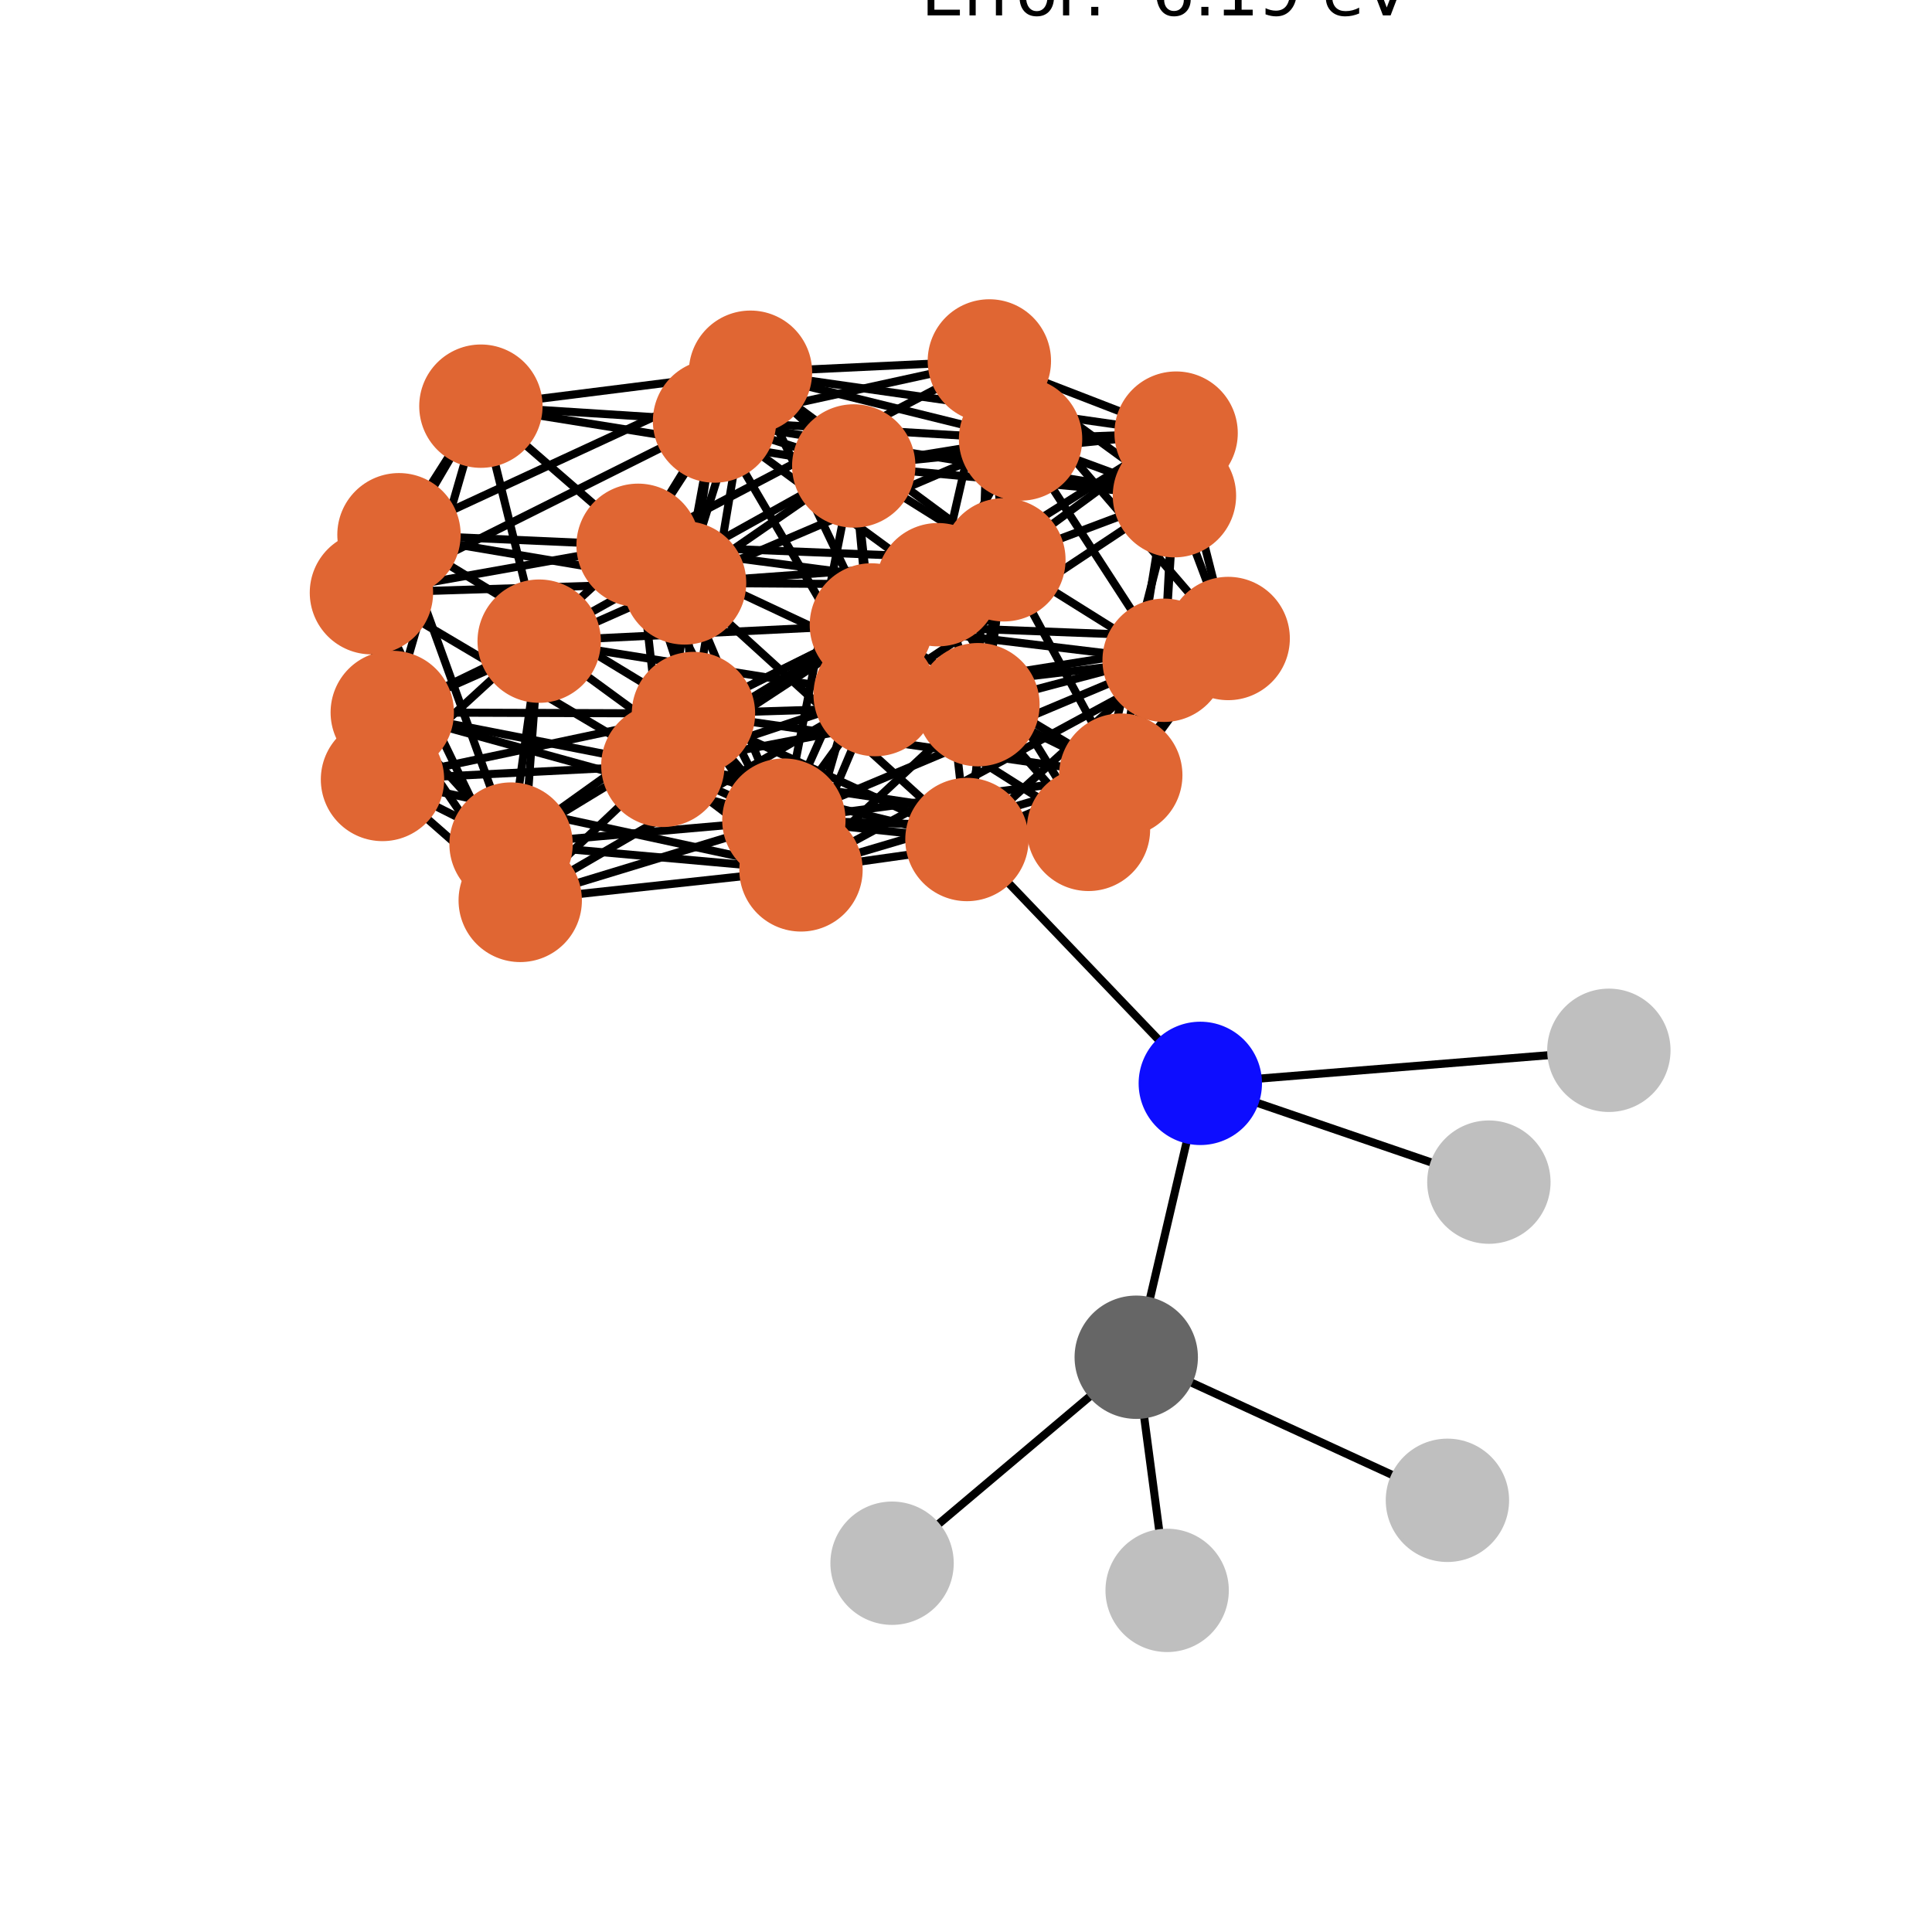 <?xml version="1.0" encoding="utf-8" standalone="no"?>
<!DOCTYPE svg PUBLIC "-//W3C//DTD SVG 1.1//EN"
  "http://www.w3.org/Graphics/SVG/1.1/DTD/svg11.dtd">
<svg xmlns:xlink="http://www.w3.org/1999/xlink" width="288pt" height="288pt" viewBox="0 0 288 288" xmlns="http://www.w3.org/2000/svg" version="1.1">
 <defs>
  <style type="text/css">*{stroke-linejoin: round; stroke-linecap: butt}</style>
 </defs>
 <g id="figure_1">
  <g id="patch_1">
   <path d="M 0 288 
L 288 288 
L 288 0 
L 0 0 
z
" style="fill: #ffffff"/>
  </g>
  <g id="axes_1">
   <g id="LineCollection_1">
    <path d="M 175.32 64.564 
L 147.482 53.804 
" clip-path="url(#p4fb8618b1a)" style="fill: none; stroke: #000000; stroke-width: 1.2"/>
    <path d="M 175.32 64.564 
L 111.872 55.488 
" clip-path="url(#p4fb8618b1a)" style="fill: none; stroke: #000000; stroke-width: 1.2"/>
    <path d="M 175.32 64.564 
L 127.267 69.459 
" clip-path="url(#p4fb8618b1a)" style="fill: none; stroke: #000000; stroke-width: 1.2"/>
    <path d="M 175.32 64.564 
L 152.134 65.44 
" clip-path="url(#p4fb8618b1a)" style="fill: none; stroke: #000000; stroke-width: 1.2"/>
    <path d="M 175.32 64.564 
L 149.648 83.448 
" clip-path="url(#p4fb8618b1a)" style="fill: none; stroke: #000000; stroke-width: 1.2"/>
    <path d="M 175.32 64.564 
L 167.07 115.55 
" clip-path="url(#p4fb8618b1a)" style="fill: none; stroke: #000000; stroke-width: 1.2"/>
    <path d="M 175.32 64.564 
L 183.082 95.18 
" clip-path="url(#p4fb8618b1a)" style="fill: none; stroke: #000000; stroke-width: 1.2"/>
    <path d="M 175.32 64.564 
L 129.895 93.159 
" clip-path="url(#p4fb8618b1a)" style="fill: none; stroke: #000000; stroke-width: 1.2"/>
    <path d="M 175.32 64.564 
L 173.535 98.425 
" clip-path="url(#p4fb8618b1a)" style="fill: none; stroke: #000000; stroke-width: 1.2"/>
    <path d="M 147.482 53.804 
L 111.872 55.488 
" clip-path="url(#p4fb8618b1a)" style="fill: none; stroke: #000000; stroke-width: 1.2"/>
    <path d="M 147.482 53.804 
L 175.072 73.894 
" clip-path="url(#p4fb8618b1a)" style="fill: none; stroke: #000000; stroke-width: 1.2"/>
    <path d="M 147.482 53.804 
L 106.516 62.763 
" clip-path="url(#p4fb8618b1a)" style="fill: none; stroke: #000000; stroke-width: 1.2"/>
    <path d="M 147.482 53.804 
L 149.648 83.448 
" clip-path="url(#p4fb8618b1a)" style="fill: none; stroke: #000000; stroke-width: 1.2"/>
    <path d="M 147.482 53.804 
L 95.118 81.288 
" clip-path="url(#p4fb8618b1a)" style="fill: none; stroke: #000000; stroke-width: 1.2"/>
    <path d="M 147.482 53.804 
L 145.779 105.046 
" clip-path="url(#p4fb8618b1a)" style="fill: none; stroke: #000000; stroke-width: 1.2"/>
    <path d="M 147.482 53.804 
L 139.816 87.158 
" clip-path="url(#p4fb8618b1a)" style="fill: none; stroke: #000000; stroke-width: 1.2"/>
    <path d="M 147.482 53.804 
L 183.082 95.18 
" clip-path="url(#p4fb8618b1a)" style="fill: none; stroke: #000000; stroke-width: 1.2"/>
    <path d="M 111.872 55.488 
L 71.687 60.547 
" clip-path="url(#p4fb8618b1a)" style="fill: none; stroke: #000000; stroke-width: 1.2"/>
    <path d="M 111.872 55.488 
L 127.267 69.459 
" clip-path="url(#p4fb8618b1a)" style="fill: none; stroke: #000000; stroke-width: 1.2"/>
    <path d="M 111.872 55.488 
L 152.134 65.44 
" clip-path="url(#p4fb8618b1a)" style="fill: none; stroke: #000000; stroke-width: 1.2"/>
    <path d="M 111.872 55.488 
L 59.476 79.712 
" clip-path="url(#p4fb8618b1a)" style="fill: none; stroke: #000000; stroke-width: 1.2"/>
    <path d="M 111.872 55.488 
L 149.648 83.448 
" clip-path="url(#p4fb8618b1a)" style="fill: none; stroke: #000000; stroke-width: 1.2"/>
    <path d="M 111.872 55.488 
L 95.118 81.288 
" clip-path="url(#p4fb8618b1a)" style="fill: none; stroke: #000000; stroke-width: 1.2"/>
    <path d="M 111.872 55.488 
L 103.373 106.364 
" clip-path="url(#p4fb8618b1a)" style="fill: none; stroke: #000000; stroke-width: 1.2"/>
    <path d="M 111.872 55.488 
L 102.05 86.896 
" clip-path="url(#p4fb8618b1a)" style="fill: none; stroke: #000000; stroke-width: 1.2"/>
    <path d="M 111.872 55.488 
L 129.895 93.159 
" clip-path="url(#p4fb8618b1a)" style="fill: none; stroke: #000000; stroke-width: 1.2"/>
    <path d="M 71.687 60.547 
L 127.267 69.459 
" clip-path="url(#p4fb8618b1a)" style="fill: none; stroke: #000000; stroke-width: 1.2"/>
    <path d="M 71.687 60.547 
L 106.516 62.763 
" clip-path="url(#p4fb8618b1a)" style="fill: none; stroke: #000000; stroke-width: 1.2"/>
    <path d="M 71.687 60.547 
L 59.476 79.712 
" clip-path="url(#p4fb8618b1a)" style="fill: none; stroke: #000000; stroke-width: 1.2"/>
    <path d="M 71.687 60.547 
L 55.369 88.353 
" clip-path="url(#p4fb8618b1a)" style="fill: none; stroke: #000000; stroke-width: 1.2"/>
    <path d="M 71.687 60.547 
L 58.474 106.202 
" clip-path="url(#p4fb8618b1a)" style="fill: none; stroke: #000000; stroke-width: 1.2"/>
    <path d="M 71.687 60.547 
L 102.05 86.896 
" clip-path="url(#p4fb8618b1a)" style="fill: none; stroke: #000000; stroke-width: 1.2"/>
    <path d="M 71.687 60.547 
L 80.375 95.576 
" clip-path="url(#p4fb8618b1a)" style="fill: none; stroke: #000000; stroke-width: 1.2"/>
    <path d="M 175.072 73.894 
L 127.267 69.459 
" clip-path="url(#p4fb8618b1a)" style="fill: none; stroke: #000000; stroke-width: 1.2"/>
    <path d="M 175.072 73.894 
L 152.134 65.44 
" clip-path="url(#p4fb8618b1a)" style="fill: none; stroke: #000000; stroke-width: 1.2"/>
    <path d="M 175.072 73.894 
L 106.516 62.763 
" clip-path="url(#p4fb8618b1a)" style="fill: none; stroke: #000000; stroke-width: 1.2"/>
    <path d="M 175.072 73.894 
L 139.816 87.158 
" clip-path="url(#p4fb8618b1a)" style="fill: none; stroke: #000000; stroke-width: 1.2"/>
    <path d="M 175.072 73.894 
L 183.082 95.18 
" clip-path="url(#p4fb8618b1a)" style="fill: none; stroke: #000000; stroke-width: 1.2"/>
    <path d="M 175.072 73.894 
L 162.258 123.633 
" clip-path="url(#p4fb8618b1a)" style="fill: none; stroke: #000000; stroke-width: 1.2"/>
    <path d="M 175.072 73.894 
L 173.535 98.425 
" clip-path="url(#p4fb8618b1a)" style="fill: none; stroke: #000000; stroke-width: 1.2"/>
    <path d="M 175.072 73.894 
L 130.459 103.542 
" clip-path="url(#p4fb8618b1a)" style="fill: none; stroke: #000000; stroke-width: 1.2"/>
    <path d="M 127.267 69.459 
L 152.134 65.44 
" clip-path="url(#p4fb8618b1a)" style="fill: none; stroke: #000000; stroke-width: 1.2"/>
    <path d="M 127.267 69.459 
L 106.516 62.763 
" clip-path="url(#p4fb8618b1a)" style="fill: none; stroke: #000000; stroke-width: 1.2"/>
    <path d="M 127.267 69.459 
L 102.05 86.896 
" clip-path="url(#p4fb8618b1a)" style="fill: none; stroke: #000000; stroke-width: 1.2"/>
    <path d="M 127.267 69.459 
L 129.895 93.159 
" clip-path="url(#p4fb8618b1a)" style="fill: none; stroke: #000000; stroke-width: 1.2"/>
    <path d="M 127.267 69.459 
L 80.375 95.576 
" clip-path="url(#p4fb8618b1a)" style="fill: none; stroke: #000000; stroke-width: 1.2"/>
    <path d="M 127.267 69.459 
L 116.852 122.255 
" clip-path="url(#p4fb8618b1a)" style="fill: none; stroke: #000000; stroke-width: 1.2"/>
    <path d="M 127.267 69.459 
L 173.535 98.425 
" clip-path="url(#p4fb8618b1a)" style="fill: none; stroke: #000000; stroke-width: 1.2"/>
    <path d="M 127.267 69.459 
L 130.459 103.542 
" clip-path="url(#p4fb8618b1a)" style="fill: none; stroke: #000000; stroke-width: 1.2"/>
    <path d="M 152.134 65.44 
L 106.516 62.763 
" clip-path="url(#p4fb8618b1a)" style="fill: none; stroke: #000000; stroke-width: 1.2"/>
    <path d="M 152.134 65.44 
L 149.648 83.448 
" clip-path="url(#p4fb8618b1a)" style="fill: none; stroke: #000000; stroke-width: 1.2"/>
    <path d="M 152.134 65.44 
L 139.816 87.158 
" clip-path="url(#p4fb8618b1a)" style="fill: none; stroke: #000000; stroke-width: 1.2"/>
    <path d="M 152.134 65.44 
L 102.05 86.896 
" clip-path="url(#p4fb8618b1a)" style="fill: none; stroke: #000000; stroke-width: 1.2"/>
    <path d="M 152.134 65.44 
L 144.141 125.145 
" clip-path="url(#p4fb8618b1a)" style="fill: none; stroke: #000000; stroke-width: 1.2"/>
    <path d="M 152.134 65.44 
L 173.535 98.425 
" clip-path="url(#p4fb8618b1a)" style="fill: none; stroke: #000000; stroke-width: 1.2"/>
    <path d="M 106.516 62.763 
L 95.118 81.288 
" clip-path="url(#p4fb8618b1a)" style="fill: none; stroke: #000000; stroke-width: 1.2"/>
    <path d="M 106.516 62.763 
L 55.369 88.353 
" clip-path="url(#p4fb8618b1a)" style="fill: none; stroke: #000000; stroke-width: 1.2"/>
    <path d="M 106.516 62.763 
L 139.816 87.158 
" clip-path="url(#p4fb8618b1a)" style="fill: none; stroke: #000000; stroke-width: 1.2"/>
    <path d="M 106.516 62.763 
L 102.05 86.896 
" clip-path="url(#p4fb8618b1a)" style="fill: none; stroke: #000000; stroke-width: 1.2"/>
    <path d="M 106.516 62.763 
L 98.812 114.09 
" clip-path="url(#p4fb8618b1a)" style="fill: none; stroke: #000000; stroke-width: 1.2"/>
    <path d="M 106.516 62.763 
L 130.459 103.542 
" clip-path="url(#p4fb8618b1a)" style="fill: none; stroke: #000000; stroke-width: 1.2"/>
    <path d="M 59.476 79.712 
L 57.018 116.194 
" clip-path="url(#p4fb8618b1a)" style="fill: none; stroke: #000000; stroke-width: 1.2"/>
    <path d="M 59.476 79.712 
L 95.118 81.288 
" clip-path="url(#p4fb8618b1a)" style="fill: none; stroke: #000000; stroke-width: 1.2"/>
    <path d="M 59.476 79.712 
L 103.373 106.364 
" clip-path="url(#p4fb8618b1a)" style="fill: none; stroke: #000000; stroke-width: 1.2"/>
    <path d="M 59.476 79.712 
L 58.474 106.202 
" clip-path="url(#p4fb8618b1a)" style="fill: none; stroke: #000000; stroke-width: 1.2"/>
    <path d="M 59.476 79.712 
L 102.05 86.896 
" clip-path="url(#p4fb8618b1a)" style="fill: none; stroke: #000000; stroke-width: 1.2"/>
    <path d="M 59.476 79.712 
L 76.183 125.826 
" clip-path="url(#p4fb8618b1a)" style="fill: none; stroke: #000000; stroke-width: 1.2"/>
    <path d="M 57.018 116.194 
L 95.118 81.288 
" clip-path="url(#p4fb8618b1a)" style="fill: none; stroke: #000000; stroke-width: 1.2"/>
    <path d="M 57.018 116.194 
L 103.373 106.364 
" clip-path="url(#p4fb8618b1a)" style="fill: none; stroke: #000000; stroke-width: 1.2"/>
    <path d="M 57.018 116.194 
L 55.369 88.353 
" clip-path="url(#p4fb8618b1a)" style="fill: none; stroke: #000000; stroke-width: 1.2"/>
    <path d="M 57.018 116.194 
L 98.812 114.09 
" clip-path="url(#p4fb8618b1a)" style="fill: none; stroke: #000000; stroke-width: 1.2"/>
    <path d="M 57.018 116.194 
L 76.183 125.826 
" clip-path="url(#p4fb8618b1a)" style="fill: none; stroke: #000000; stroke-width: 1.2"/>
    <path d="M 57.018 116.194 
L 119.402 129.672 
" clip-path="url(#p4fb8618b1a)" style="fill: none; stroke: #000000; stroke-width: 1.2"/>
    <path d="M 57.018 116.194 
L 77.55 134.222 
" clip-path="url(#p4fb8618b1a)" style="fill: none; stroke: #000000; stroke-width: 1.2"/>
    <path d="M 149.648 83.448 
L 95.118 81.288 
" clip-path="url(#p4fb8618b1a)" style="fill: none; stroke: #000000; stroke-width: 1.2"/>
    <path d="M 149.648 83.448 
L 145.779 105.046 
" clip-path="url(#p4fb8618b1a)" style="fill: none; stroke: #000000; stroke-width: 1.2"/>
    <path d="M 149.648 83.448 
L 103.373 106.364 
" clip-path="url(#p4fb8618b1a)" style="fill: none; stroke: #000000; stroke-width: 1.2"/>
    <path d="M 149.648 83.448 
L 102.05 86.896 
" clip-path="url(#p4fb8618b1a)" style="fill: none; stroke: #000000; stroke-width: 1.2"/>
    <path d="M 149.648 83.448 
L 144.141 125.145 
" clip-path="url(#p4fb8618b1a)" style="fill: none; stroke: #000000; stroke-width: 1.2"/>
    <path d="M 149.648 83.448 
L 167.07 115.55 
" clip-path="url(#p4fb8618b1a)" style="fill: none; stroke: #000000; stroke-width: 1.2"/>
    <path d="M 95.118 81.288 
L 145.779 105.046 
" clip-path="url(#p4fb8618b1a)" style="fill: none; stroke: #000000; stroke-width: 1.2"/>
    <path d="M 95.118 81.288 
L 103.373 106.364 
" clip-path="url(#p4fb8618b1a)" style="fill: none; stroke: #000000; stroke-width: 1.2"/>
    <path d="M 95.118 81.288 
L 55.369 88.353 
" clip-path="url(#p4fb8618b1a)" style="fill: none; stroke: #000000; stroke-width: 1.2"/>
    <path d="M 95.118 81.288 
L 139.816 87.158 
" clip-path="url(#p4fb8618b1a)" style="fill: none; stroke: #000000; stroke-width: 1.2"/>
    <path d="M 95.118 81.288 
L 98.812 114.09 
" clip-path="url(#p4fb8618b1a)" style="fill: none; stroke: #000000; stroke-width: 1.2"/>
    <path d="M 95.118 81.288 
L 119.402 129.672 
" clip-path="url(#p4fb8618b1a)" style="fill: none; stroke: #000000; stroke-width: 1.2"/>
    <path d="M 145.779 105.046 
L 103.373 106.364 
" clip-path="url(#p4fb8618b1a)" style="fill: none; stroke: #000000; stroke-width: 1.2"/>
    <path d="M 145.779 105.046 
L 139.816 87.158 
" clip-path="url(#p4fb8618b1a)" style="fill: none; stroke: #000000; stroke-width: 1.2"/>
    <path d="M 145.779 105.046 
L 98.812 114.09 
" clip-path="url(#p4fb8618b1a)" style="fill: none; stroke: #000000; stroke-width: 1.2"/>
    <path d="M 145.779 105.046 
L 167.07 115.55 
" clip-path="url(#p4fb8618b1a)" style="fill: none; stroke: #000000; stroke-width: 1.2"/>
    <path d="M 145.779 105.046 
L 119.402 129.672 
" clip-path="url(#p4fb8618b1a)" style="fill: none; stroke: #000000; stroke-width: 1.2"/>
    <path d="M 145.779 105.046 
L 183.082 95.18 
" clip-path="url(#p4fb8618b1a)" style="fill: none; stroke: #000000; stroke-width: 1.2"/>
    <path d="M 145.779 105.046 
L 162.258 123.633 
" clip-path="url(#p4fb8618b1a)" style="fill: none; stroke: #000000; stroke-width: 1.2"/>
    <path d="M 103.373 106.364 
L 58.474 106.202 
" clip-path="url(#p4fb8618b1a)" style="fill: none; stroke: #000000; stroke-width: 1.2"/>
    <path d="M 103.373 106.364 
L 102.05 86.896 
" clip-path="url(#p4fb8618b1a)" style="fill: none; stroke: #000000; stroke-width: 1.2"/>
    <path d="M 103.373 106.364 
L 144.141 125.145 
" clip-path="url(#p4fb8618b1a)" style="fill: none; stroke: #000000; stroke-width: 1.2"/>
    <path d="M 103.373 106.364 
L 76.183 125.826 
" clip-path="url(#p4fb8618b1a)" style="fill: none; stroke: #000000; stroke-width: 1.2"/>
    <path d="M 103.373 106.364 
L 167.07 115.55 
" clip-path="url(#p4fb8618b1a)" style="fill: none; stroke: #000000; stroke-width: 1.2"/>
    <path d="M 103.373 106.364 
L 119.402 129.672 
" clip-path="url(#p4fb8618b1a)" style="fill: none; stroke: #000000; stroke-width: 1.2"/>
    <path d="M 103.373 106.364 
L 129.895 93.159 
" clip-path="url(#p4fb8618b1a)" style="fill: none; stroke: #000000; stroke-width: 1.2"/>
    <path d="M 103.373 106.364 
L 116.852 122.255 
" clip-path="url(#p4fb8618b1a)" style="fill: none; stroke: #000000; stroke-width: 1.2"/>
    <path d="M 55.369 88.353 
L 58.474 106.202 
" clip-path="url(#p4fb8618b1a)" style="fill: none; stroke: #000000; stroke-width: 1.2"/>
    <path d="M 55.369 88.353 
L 102.05 86.896 
" clip-path="url(#p4fb8618b1a)" style="fill: none; stroke: #000000; stroke-width: 1.2"/>
    <path d="M 55.369 88.353 
L 98.812 114.09 
" clip-path="url(#p4fb8618b1a)" style="fill: none; stroke: #000000; stroke-width: 1.2"/>
    <path d="M 55.369 88.353 
L 77.55 134.222 
" clip-path="url(#p4fb8618b1a)" style="fill: none; stroke: #000000; stroke-width: 1.2"/>
    <path d="M 58.474 106.202 
L 102.05 86.896 
" clip-path="url(#p4fb8618b1a)" style="fill: none; stroke: #000000; stroke-width: 1.2"/>
    <path d="M 58.474 106.202 
L 98.812 114.09 
" clip-path="url(#p4fb8618b1a)" style="fill: none; stroke: #000000; stroke-width: 1.2"/>
    <path d="M 58.474 106.202 
L 76.183 125.826 
" clip-path="url(#p4fb8618b1a)" style="fill: none; stroke: #000000; stroke-width: 1.2"/>
    <path d="M 58.474 106.202 
L 77.55 134.222 
" clip-path="url(#p4fb8618b1a)" style="fill: none; stroke: #000000; stroke-width: 1.2"/>
    <path d="M 58.474 106.202 
L 80.375 95.576 
" clip-path="url(#p4fb8618b1a)" style="fill: none; stroke: #000000; stroke-width: 1.2"/>
    <path d="M 58.474 106.202 
L 116.852 122.255 
" clip-path="url(#p4fb8618b1a)" style="fill: none; stroke: #000000; stroke-width: 1.2"/>
    <path d="M 139.816 87.158 
L 102.05 86.896 
" clip-path="url(#p4fb8618b1a)" style="fill: none; stroke: #000000; stroke-width: 1.2"/>
    <path d="M 139.816 87.158 
L 144.141 125.145 
" clip-path="url(#p4fb8618b1a)" style="fill: none; stroke: #000000; stroke-width: 1.2"/>
    <path d="M 139.816 87.158 
L 98.812 114.09 
" clip-path="url(#p4fb8618b1a)" style="fill: none; stroke: #000000; stroke-width: 1.2"/>
    <path d="M 139.816 87.158 
L 162.258 123.633 
" clip-path="url(#p4fb8618b1a)" style="fill: none; stroke: #000000; stroke-width: 1.2"/>
    <path d="M 102.05 86.896 
L 144.141 125.145 
" clip-path="url(#p4fb8618b1a)" style="fill: none; stroke: #000000; stroke-width: 1.2"/>
    <path d="M 102.05 86.896 
L 98.812 114.09 
" clip-path="url(#p4fb8618b1a)" style="fill: none; stroke: #000000; stroke-width: 1.2"/>
    <path d="M 102.05 86.896 
L 116.852 122.255 
" clip-path="url(#p4fb8618b1a)" style="fill: none; stroke: #000000; stroke-width: 1.2"/>
    <path d="M 144.141 125.145 
L 98.812 114.09 
" clip-path="url(#p4fb8618b1a)" style="fill: none; stroke: #000000; stroke-width: 1.2"/>
    <path d="M 144.141 125.145 
L 167.07 115.55 
" clip-path="url(#p4fb8618b1a)" style="fill: none; stroke: #000000; stroke-width: 1.2"/>
    <path d="M 144.141 125.145 
L 162.258 123.633 
" clip-path="url(#p4fb8618b1a)" style="fill: none; stroke: #000000; stroke-width: 1.2"/>
    <path d="M 144.141 125.145 
L 116.852 122.255 
" clip-path="url(#p4fb8618b1a)" style="fill: none; stroke: #000000; stroke-width: 1.2"/>
    <path d="M 144.141 125.145 
L 173.535 98.425 
" clip-path="url(#p4fb8618b1a)" style="fill: none; stroke: #000000; stroke-width: 1.2"/>
    <path d="M 144.141 125.145 
L 178.928 161.497 
" clip-path="url(#p4fb8618b1a)" style="fill: none; stroke: #000000; stroke-width: 1.2"/>
    <path d="M 98.812 114.09 
L 119.402 129.672 
" clip-path="url(#p4fb8618b1a)" style="fill: none; stroke: #000000; stroke-width: 1.2"/>
    <path d="M 98.812 114.09 
L 77.55 134.222 
" clip-path="url(#p4fb8618b1a)" style="fill: none; stroke: #000000; stroke-width: 1.2"/>
    <path d="M 98.812 114.09 
L 162.258 123.633 
" clip-path="url(#p4fb8618b1a)" style="fill: none; stroke: #000000; stroke-width: 1.2"/>
    <path d="M 98.812 114.09 
L 116.852 122.255 
" clip-path="url(#p4fb8618b1a)" style="fill: none; stroke: #000000; stroke-width: 1.2"/>
    <path d="M 98.812 114.09 
L 130.459 103.542 
" clip-path="url(#p4fb8618b1a)" style="fill: none; stroke: #000000; stroke-width: 1.2"/>
    <path d="M 76.183 125.826 
L 119.402 129.672 
" clip-path="url(#p4fb8618b1a)" style="fill: none; stroke: #000000; stroke-width: 1.2"/>
    <path d="M 76.183 125.826 
L 129.895 93.159 
" clip-path="url(#p4fb8618b1a)" style="fill: none; stroke: #000000; stroke-width: 1.2"/>
    <path d="M 76.183 125.826 
L 80.375 95.576 
" clip-path="url(#p4fb8618b1a)" style="fill: none; stroke: #000000; stroke-width: 1.2"/>
    <path d="M 76.183 125.826 
L 116.852 122.255 
" clip-path="url(#p4fb8618b1a)" style="fill: none; stroke: #000000; stroke-width: 1.2"/>
    <path d="M 167.07 115.55 
L 119.402 129.672 
" clip-path="url(#p4fb8618b1a)" style="fill: none; stroke: #000000; stroke-width: 1.2"/>
    <path d="M 167.07 115.55 
L 183.082 95.18 
" clip-path="url(#p4fb8618b1a)" style="fill: none; stroke: #000000; stroke-width: 1.2"/>
    <path d="M 167.07 115.55 
L 129.895 93.159 
" clip-path="url(#p4fb8618b1a)" style="fill: none; stroke: #000000; stroke-width: 1.2"/>
    <path d="M 167.07 115.55 
L 116.852 122.255 
" clip-path="url(#p4fb8618b1a)" style="fill: none; stroke: #000000; stroke-width: 1.2"/>
    <path d="M 167.07 115.55 
L 173.535 98.425 
" clip-path="url(#p4fb8618b1a)" style="fill: none; stroke: #000000; stroke-width: 1.2"/>
    <path d="M 119.402 129.672 
L 183.082 95.18 
" clip-path="url(#p4fb8618b1a)" style="fill: none; stroke: #000000; stroke-width: 1.2"/>
    <path d="M 119.402 129.672 
L 129.895 93.159 
" clip-path="url(#p4fb8618b1a)" style="fill: none; stroke: #000000; stroke-width: 1.2"/>
    <path d="M 119.402 129.672 
L 77.55 134.222 
" clip-path="url(#p4fb8618b1a)" style="fill: none; stroke: #000000; stroke-width: 1.2"/>
    <path d="M 119.402 129.672 
L 162.258 123.633 
" clip-path="url(#p4fb8618b1a)" style="fill: none; stroke: #000000; stroke-width: 1.2"/>
    <path d="M 119.402 129.672 
L 130.459 103.542 
" clip-path="url(#p4fb8618b1a)" style="fill: none; stroke: #000000; stroke-width: 1.2"/>
    <path d="M 183.082 95.18 
L 129.895 93.159 
" clip-path="url(#p4fb8618b1a)" style="fill: none; stroke: #000000; stroke-width: 1.2"/>
    <path d="M 183.082 95.18 
L 162.258 123.633 
" clip-path="url(#p4fb8618b1a)" style="fill: none; stroke: #000000; stroke-width: 1.2"/>
    <path d="M 183.082 95.18 
L 130.459 103.542 
" clip-path="url(#p4fb8618b1a)" style="fill: none; stroke: #000000; stroke-width: 1.2"/>
    <path d="M 129.895 93.159 
L 80.375 95.576 
" clip-path="url(#p4fb8618b1a)" style="fill: none; stroke: #000000; stroke-width: 1.2"/>
    <path d="M 129.895 93.159 
L 116.852 122.255 
" clip-path="url(#p4fb8618b1a)" style="fill: none; stroke: #000000; stroke-width: 1.2"/>
    <path d="M 129.895 93.159 
L 173.535 98.425 
" clip-path="url(#p4fb8618b1a)" style="fill: none; stroke: #000000; stroke-width: 1.2"/>
    <path d="M 77.55 134.222 
L 80.375 95.576 
" clip-path="url(#p4fb8618b1a)" style="fill: none; stroke: #000000; stroke-width: 1.2"/>
    <path d="M 77.55 134.222 
L 116.852 122.255 
" clip-path="url(#p4fb8618b1a)" style="fill: none; stroke: #000000; stroke-width: 1.2"/>
    <path d="M 77.55 134.222 
L 130.459 103.542 
" clip-path="url(#p4fb8618b1a)" style="fill: none; stroke: #000000; stroke-width: 1.2"/>
    <path d="M 80.375 95.576 
L 116.852 122.255 
" clip-path="url(#p4fb8618b1a)" style="fill: none; stroke: #000000; stroke-width: 1.2"/>
    <path d="M 80.375 95.576 
L 130.459 103.542 
" clip-path="url(#p4fb8618b1a)" style="fill: none; stroke: #000000; stroke-width: 1.2"/>
    <path d="M 162.258 123.633 
L 116.852 122.255 
" clip-path="url(#p4fb8618b1a)" style="fill: none; stroke: #000000; stroke-width: 1.2"/>
    <path d="M 162.258 123.633 
L 173.535 98.425 
" clip-path="url(#p4fb8618b1a)" style="fill: none; stroke: #000000; stroke-width: 1.2"/>
    <path d="M 162.258 123.633 
L 130.459 103.542 
" clip-path="url(#p4fb8618b1a)" style="fill: none; stroke: #000000; stroke-width: 1.2"/>
    <path d="M 116.852 122.255 
L 173.535 98.425 
" clip-path="url(#p4fb8618b1a)" style="fill: none; stroke: #000000; stroke-width: 1.2"/>
    <path d="M 116.852 122.255 
L 130.459 103.542 
" clip-path="url(#p4fb8618b1a)" style="fill: none; stroke: #000000; stroke-width: 1.2"/>
    <path d="M 173.535 98.425 
L 130.459 103.542 
" clip-path="url(#p4fb8618b1a)" style="fill: none; stroke: #000000; stroke-width: 1.2"/>
    <path d="M 132.979 233.026 
L 169.378 202.321 
" clip-path="url(#p4fb8618b1a)" style="fill: none; stroke: #000000; stroke-width: 1.2"/>
    <path d="M 173.984 237.076 
L 169.378 202.321 
" clip-path="url(#p4fb8618b1a)" style="fill: none; stroke: #000000; stroke-width: 1.2"/>
    <path d="M 215.765 223.65 
L 169.378 202.321 
" clip-path="url(#p4fb8618b1a)" style="fill: none; stroke: #000000; stroke-width: 1.2"/>
    <path d="M 221.945 176.218 
L 178.928 161.497 
" clip-path="url(#p4fb8618b1a)" style="fill: none; stroke: #000000; stroke-width: 1.2"/>
    <path d="M 239.831 156.567 
L 178.928 161.497 
" clip-path="url(#p4fb8618b1a)" style="fill: none; stroke: #000000; stroke-width: 1.2"/>
    <path d="M 169.378 202.321 
L 178.928 161.497 
" clip-path="url(#p4fb8618b1a)" style="fill: none; stroke: #000000; stroke-width: 1.2"/>
   </g>
   <g id="PathCollection_1">
    <defs>
     <path id="C0_0_ea4db22443" d="M 0 8.944 
C 2.372 8.944 4.647 8.002 6.325 6.325 
C 8.002 4.647 8.944 2.372 8.944 -0 
C 8.944 -2.372 8.002 -4.647 6.325 -6.325 
C 4.647 -8.002 2.372 -8.944 0 -8.944 
C -2.372 -8.944 -4.647 -8.002 -6.325 -6.325 
C -8.002 -4.647 -8.944 -2.372 -8.944 0 
C -8.944 2.372 -8.002 4.647 -6.325 6.325 
C -4.647 8.002 -2.372 8.944 0 8.944 
z
"/>
    </defs>
    <g clip-path="url(#p4fb8618b1a)">
     <use xlink:href="#C0_0_ea4db22443" x="175.32" y="64.564" style="fill: #e06633; stroke: #e06633; stroke-width: 0.5"/>
    </g>
    <g clip-path="url(#p4fb8618b1a)">
     <use xlink:href="#C0_0_ea4db22443" x="147.482" y="53.804" style="fill: #e06633; stroke: #e06633; stroke-width: 0.5"/>
    </g>
    <g clip-path="url(#p4fb8618b1a)">
     <use xlink:href="#C0_0_ea4db22443" x="111.872" y="55.488" style="fill: #e06633; stroke: #e06633; stroke-width: 0.5"/>
    </g>
    <g clip-path="url(#p4fb8618b1a)">
     <use xlink:href="#C0_0_ea4db22443" x="71.687" y="60.547" style="fill: #e06633; stroke: #e06633; stroke-width: 0.5"/>
    </g>
    <g clip-path="url(#p4fb8618b1a)">
     <use xlink:href="#C0_0_ea4db22443" x="175.072" y="73.894" style="fill: #e06633; stroke: #e06633; stroke-width: 0.5"/>
    </g>
    <g clip-path="url(#p4fb8618b1a)">
     <use xlink:href="#C0_0_ea4db22443" x="127.267" y="69.459" style="fill: #e06633; stroke: #e06633; stroke-width: 0.5"/>
    </g>
    <g clip-path="url(#p4fb8618b1a)">
     <use xlink:href="#C0_0_ea4db22443" x="152.134" y="65.44" style="fill: #e06633; stroke: #e06633; stroke-width: 0.5"/>
    </g>
    <g clip-path="url(#p4fb8618b1a)">
     <use xlink:href="#C0_0_ea4db22443" x="106.516" y="62.763" style="fill: #e06633; stroke: #e06633; stroke-width: 0.5"/>
    </g>
    <g clip-path="url(#p4fb8618b1a)">
     <use xlink:href="#C0_0_ea4db22443" x="59.476" y="79.712" style="fill: #e06633; stroke: #e06633; stroke-width: 0.5"/>
    </g>
    <g clip-path="url(#p4fb8618b1a)">
     <use xlink:href="#C0_0_ea4db22443" x="57.018" y="116.194" style="fill: #e06633; stroke: #e06633; stroke-width: 0.5"/>
    </g>
    <g clip-path="url(#p4fb8618b1a)">
     <use xlink:href="#C0_0_ea4db22443" x="149.648" y="83.448" style="fill: #e06633; stroke: #e06633; stroke-width: 0.5"/>
    </g>
    <g clip-path="url(#p4fb8618b1a)">
     <use xlink:href="#C0_0_ea4db22443" x="95.118" y="81.288" style="fill: #e06633; stroke: #e06633; stroke-width: 0.5"/>
    </g>
    <g clip-path="url(#p4fb8618b1a)">
     <use xlink:href="#C0_0_ea4db22443" x="145.779" y="105.046" style="fill: #e06633; stroke: #e06633; stroke-width: 0.5"/>
    </g>
    <g clip-path="url(#p4fb8618b1a)">
     <use xlink:href="#C0_0_ea4db22443" x="103.373" y="106.364" style="fill: #e06633; stroke: #e06633; stroke-width: 0.5"/>
    </g>
    <g clip-path="url(#p4fb8618b1a)">
     <use xlink:href="#C0_0_ea4db22443" x="55.369" y="88.353" style="fill: #e06633; stroke: #e06633; stroke-width: 0.5"/>
    </g>
    <g clip-path="url(#p4fb8618b1a)">
     <use xlink:href="#C0_0_ea4db22443" x="58.474" y="106.202" style="fill: #e06633; stroke: #e06633; stroke-width: 0.5"/>
    </g>
    <g clip-path="url(#p4fb8618b1a)">
     <use xlink:href="#C0_0_ea4db22443" x="139.816" y="87.158" style="fill: #e06633; stroke: #e06633; stroke-width: 0.5"/>
    </g>
    <g clip-path="url(#p4fb8618b1a)">
     <use xlink:href="#C0_0_ea4db22443" x="102.05" y="86.896" style="fill: #e06633; stroke: #e06633; stroke-width: 0.5"/>
    </g>
    <g clip-path="url(#p4fb8618b1a)">
     <use xlink:href="#C0_0_ea4db22443" x="144.141" y="125.145" style="fill: #e06633; stroke: #e06633; stroke-width: 0.5"/>
    </g>
    <g clip-path="url(#p4fb8618b1a)">
     <use xlink:href="#C0_0_ea4db22443" x="98.812" y="114.09" style="fill: #e06633; stroke: #e06633; stroke-width: 0.5"/>
    </g>
    <g clip-path="url(#p4fb8618b1a)">
     <use xlink:href="#C0_0_ea4db22443" x="76.183" y="125.826" style="fill: #e06633; stroke: #e06633; stroke-width: 0.5"/>
    </g>
    <g clip-path="url(#p4fb8618b1a)">
     <use xlink:href="#C0_0_ea4db22443" x="167.07" y="115.55" style="fill: #e06633; stroke: #e06633; stroke-width: 0.5"/>
    </g>
    <g clip-path="url(#p4fb8618b1a)">
     <use xlink:href="#C0_0_ea4db22443" x="119.402" y="129.672" style="fill: #e06633; stroke: #e06633; stroke-width: 0.5"/>
    </g>
    <g clip-path="url(#p4fb8618b1a)">
     <use xlink:href="#C0_0_ea4db22443" x="183.082" y="95.18" style="fill: #e06633; stroke: #e06633; stroke-width: 0.5"/>
    </g>
    <g clip-path="url(#p4fb8618b1a)">
     <use xlink:href="#C0_0_ea4db22443" x="129.895" y="93.159" style="fill: #e06633; stroke: #e06633; stroke-width: 0.5"/>
    </g>
    <g clip-path="url(#p4fb8618b1a)">
     <use xlink:href="#C0_0_ea4db22443" x="77.55" y="134.222" style="fill: #e06633; stroke: #e06633; stroke-width: 0.5"/>
    </g>
    <g clip-path="url(#p4fb8618b1a)">
     <use xlink:href="#C0_0_ea4db22443" x="80.375" y="95.576" style="fill: #e06633; stroke: #e06633; stroke-width: 0.5"/>
    </g>
    <g clip-path="url(#p4fb8618b1a)">
     <use xlink:href="#C0_0_ea4db22443" x="162.258" y="123.633" style="fill: #e06633; stroke: #e06633; stroke-width: 0.5"/>
    </g>
    <g clip-path="url(#p4fb8618b1a)">
     <use xlink:href="#C0_0_ea4db22443" x="116.852" y="122.255" style="fill: #e06633; stroke: #e06633; stroke-width: 0.5"/>
    </g>
    <g clip-path="url(#p4fb8618b1a)">
     <use xlink:href="#C0_0_ea4db22443" x="173.535" y="98.425" style="fill: #e06633; stroke: #e06633; stroke-width: 0.5"/>
    </g>
    <g clip-path="url(#p4fb8618b1a)">
     <use xlink:href="#C0_0_ea4db22443" x="130.459" y="103.542" style="fill: #e06633; stroke: #e06633; stroke-width: 0.5"/>
    </g>
    <g clip-path="url(#p4fb8618b1a)">
     <use xlink:href="#C0_0_ea4db22443" x="132.979" y="233.026" style="fill: #bfbfbf; stroke: #bfbfbf; stroke-width: 0.5"/>
    </g>
    <g clip-path="url(#p4fb8618b1a)">
     <use xlink:href="#C0_0_ea4db22443" x="173.984" y="237.076" style="fill: #bfbfbf; stroke: #bfbfbf; stroke-width: 0.5"/>
    </g>
    <g clip-path="url(#p4fb8618b1a)">
     <use xlink:href="#C0_0_ea4db22443" x="215.765" y="223.65" style="fill: #bfbfbf; stroke: #bfbfbf; stroke-width: 0.5"/>
    </g>
    <g clip-path="url(#p4fb8618b1a)">
     <use xlink:href="#C0_0_ea4db22443" x="221.945" y="176.218" style="fill: #bfbfbf; stroke: #bfbfbf; stroke-width: 0.5"/>
    </g>
    <g clip-path="url(#p4fb8618b1a)">
     <use xlink:href="#C0_0_ea4db22443" x="239.831" y="156.567" style="fill: #bfbfbf; stroke: #bfbfbf; stroke-width: 0.5"/>
    </g>
    <g clip-path="url(#p4fb8618b1a)">
     <use xlink:href="#C0_0_ea4db22443" x="169.378" y="202.321" style="fill: #666666; stroke: #666666; stroke-width: 0.5"/>
    </g>
    <g clip-path="url(#p4fb8618b1a)">
     <use xlink:href="#C0_0_ea4db22443" x="178.928" y="161.497" style="fill: #0d0dff; stroke: #0d0dff; stroke-width: 0.5"/>
    </g>
   </g>
   <g id="text_1">
    <!-- CH5Fe48N -->
    <g transform="translate(137.273 -8.904) scale(0.1 -0.1)">
     <defs>
      <path id="DejaVuSans-43" d="M 4122 4306 
L 4122 3641 
Q 3803 3938 3442 4084 
Q 3081 4231 2675 4231 
Q 1875 4231 1450 3742 
Q 1025 3253 1025 2328 
Q 1025 1406 1450 917 
Q 1875 428 2675 428 
Q 3081 428 3442 575 
Q 3803 722 4122 1019 
L 4122 359 
Q 3791 134 3420 21 
Q 3050 -91 2638 -91 
Q 1578 -91 968 557 
Q 359 1206 359 2328 
Q 359 3453 968 4101 
Q 1578 4750 2638 4750 
Q 3056 4750 3426 4639 
Q 3797 4528 4122 4306 
z
" transform="scale(0.016)"/>
      <path id="DejaVuSans-48" d="M 628 4666 
L 1259 4666 
L 1259 2753 
L 3553 2753 
L 3553 4666 
L 4184 4666 
L 4184 0 
L 3553 0 
L 3553 2222 
L 1259 2222 
L 1259 0 
L 628 0 
L 628 4666 
z
" transform="scale(0.016)"/>
      <path id="DejaVuSans-35" d="M 691 4666 
L 3169 4666 
L 3169 4134 
L 1269 4134 
L 1269 2991 
Q 1406 3038 1543 3061 
Q 1681 3084 1819 3084 
Q 2600 3084 3056 2656 
Q 3513 2228 3513 1497 
Q 3513 744 3044 326 
Q 2575 -91 1722 -91 
Q 1428 -91 1123 -41 
Q 819 9 494 109 
L 494 744 
Q 775 591 1075 516 
Q 1375 441 1709 441 
Q 2250 441 2565 725 
Q 2881 1009 2881 1497 
Q 2881 1984 2565 2268 
Q 2250 2553 1709 2553 
Q 1456 2553 1204 2497 
Q 953 2441 691 2322 
L 691 4666 
z
" transform="scale(0.016)"/>
      <path id="DejaVuSans-46" d="M 628 4666 
L 3309 4666 
L 3309 4134 
L 1259 4134 
L 1259 2759 
L 3109 2759 
L 3109 2228 
L 1259 2228 
L 1259 0 
L 628 0 
L 628 4666 
z
" transform="scale(0.016)"/>
      <path id="DejaVuSans-65" d="M 3597 1894 
L 3597 1613 
L 953 1613 
Q 991 1019 1311 708 
Q 1631 397 2203 397 
Q 2534 397 2845 478 
Q 3156 559 3463 722 
L 3463 178 
Q 3153 47 2828 -22 
Q 2503 -91 2169 -91 
Q 1331 -91 842 396 
Q 353 884 353 1716 
Q 353 2575 817 3079 
Q 1281 3584 2069 3584 
Q 2775 3584 3186 3129 
Q 3597 2675 3597 1894 
z
M 3022 2063 
Q 3016 2534 2758 2815 
Q 2500 3097 2075 3097 
Q 1594 3097 1305 2825 
Q 1016 2553 972 2059 
L 3022 2063 
z
" transform="scale(0.016)"/>
      <path id="DejaVuSans-34" d="M 2419 4116 
L 825 1625 
L 2419 1625 
L 2419 4116 
z
M 2253 4666 
L 3047 4666 
L 3047 1625 
L 3713 1625 
L 3713 1100 
L 3047 1100 
L 3047 0 
L 2419 0 
L 2419 1100 
L 313 1100 
L 313 1709 
L 2253 4666 
z
" transform="scale(0.016)"/>
      <path id="DejaVuSans-38" d="M 2034 2216 
Q 1584 2216 1326 1975 
Q 1069 1734 1069 1313 
Q 1069 891 1326 650 
Q 1584 409 2034 409 
Q 2484 409 2743 651 
Q 3003 894 3003 1313 
Q 3003 1734 2745 1975 
Q 2488 2216 2034 2216 
z
M 1403 2484 
Q 997 2584 770 2862 
Q 544 3141 544 3541 
Q 544 4100 942 4425 
Q 1341 4750 2034 4750 
Q 2731 4750 3128 4425 
Q 3525 4100 3525 3541 
Q 3525 3141 3298 2862 
Q 3072 2584 2669 2484 
Q 3125 2378 3379 2068 
Q 3634 1759 3634 1313 
Q 3634 634 3220 271 
Q 2806 -91 2034 -91 
Q 1263 -91 848 271 
Q 434 634 434 1313 
Q 434 1759 690 2068 
Q 947 2378 1403 2484 
z
M 1172 3481 
Q 1172 3119 1398 2916 
Q 1625 2713 2034 2713 
Q 2441 2713 2670 2916 
Q 2900 3119 2900 3481 
Q 2900 3844 2670 4047 
Q 2441 4250 2034 4250 
Q 1625 4250 1398 4047 
Q 1172 3844 1172 3481 
z
" transform="scale(0.016)"/>
      <path id="DejaVuSans-4e" d="M 628 4666 
L 1478 4666 
L 3547 763 
L 3547 4666 
L 4159 4666 
L 4159 0 
L 3309 0 
L 1241 3903 
L 1241 0 
L 628 0 
L 628 4666 
z
" transform="scale(0.016)"/>
     </defs>
     <use xlink:href="#DejaVuSans-43"/>
     <use xlink:href="#DejaVuSans-48" transform="translate(69.824 0)"/>
     <use xlink:href="#DejaVuSans-35" transform="translate(145.02 0)"/>
     <use xlink:href="#DejaVuSans-46" transform="translate(208.643 0)"/>
     <use xlink:href="#DejaVuSans-65" transform="translate(260.662 0)"/>
     <use xlink:href="#DejaVuSans-34" transform="translate(322.186 0)"/>
     <use xlink:href="#DejaVuSans-38" transform="translate(385.809 0)"/>
     <use xlink:href="#DejaVuSans-4e" transform="translate(449.432 0)"/>
    </g>
    <!-- Error: -6.19 eV -->
    <g transform="translate(137.273 2.294) scale(0.1 -0.1)">
     <defs>
      <path id="DejaVuSans-45" d="M 628 4666 
L 3578 4666 
L 3578 4134 
L 1259 4134 
L 1259 2753 
L 3481 2753 
L 3481 2222 
L 1259 2222 
L 1259 531 
L 3634 531 
L 3634 0 
L 628 0 
L 628 4666 
z
" transform="scale(0.016)"/>
      <path id="DejaVuSans-72" d="M 2631 2963 
Q 2534 3019 2420 3045 
Q 2306 3072 2169 3072 
Q 1681 3072 1420 2755 
Q 1159 2438 1159 1844 
L 1159 0 
L 581 0 
L 581 3500 
L 1159 3500 
L 1159 2956 
Q 1341 3275 1631 3429 
Q 1922 3584 2338 3584 
Q 2397 3584 2469 3576 
Q 2541 3569 2628 3553 
L 2631 2963 
z
" transform="scale(0.016)"/>
      <path id="DejaVuSans-6f" d="M 1959 3097 
Q 1497 3097 1228 2736 
Q 959 2375 959 1747 
Q 959 1119 1226 758 
Q 1494 397 1959 397 
Q 2419 397 2687 759 
Q 2956 1122 2956 1747 
Q 2956 2369 2687 2733 
Q 2419 3097 1959 3097 
z
M 1959 3584 
Q 2709 3584 3137 3096 
Q 3566 2609 3566 1747 
Q 3566 888 3137 398 
Q 2709 -91 1959 -91 
Q 1206 -91 779 398 
Q 353 888 353 1747 
Q 353 2609 779 3096 
Q 1206 3584 1959 3584 
z
" transform="scale(0.016)"/>
      <path id="DejaVuSans-3a" d="M 750 794 
L 1409 794 
L 1409 0 
L 750 0 
L 750 794 
z
M 750 3309 
L 1409 3309 
L 1409 2516 
L 750 2516 
L 750 3309 
z
" transform="scale(0.016)"/>
      <path id="DejaVuSans-20" transform="scale(0.016)"/>
      <path id="DejaVuSans-2d" d="M 313 2009 
L 1997 2009 
L 1997 1497 
L 313 1497 
L 313 2009 
z
" transform="scale(0.016)"/>
      <path id="DejaVuSans-36" d="M 2113 2584 
Q 1688 2584 1439 2293 
Q 1191 2003 1191 1497 
Q 1191 994 1439 701 
Q 1688 409 2113 409 
Q 2538 409 2786 701 
Q 3034 994 3034 1497 
Q 3034 2003 2786 2293 
Q 2538 2584 2113 2584 
z
M 3366 4563 
L 3366 3988 
Q 3128 4100 2886 4159 
Q 2644 4219 2406 4219 
Q 1781 4219 1451 3797 
Q 1122 3375 1075 2522 
Q 1259 2794 1537 2939 
Q 1816 3084 2150 3084 
Q 2853 3084 3261 2657 
Q 3669 2231 3669 1497 
Q 3669 778 3244 343 
Q 2819 -91 2113 -91 
Q 1303 -91 875 529 
Q 447 1150 447 2328 
Q 447 3434 972 4092 
Q 1497 4750 2381 4750 
Q 2619 4750 2861 4703 
Q 3103 4656 3366 4563 
z
" transform="scale(0.016)"/>
      <path id="DejaVuSans-2e" d="M 684 794 
L 1344 794 
L 1344 0 
L 684 0 
L 684 794 
z
" transform="scale(0.016)"/>
      <path id="DejaVuSans-31" d="M 794 531 
L 1825 531 
L 1825 4091 
L 703 3866 
L 703 4441 
L 1819 4666 
L 2450 4666 
L 2450 531 
L 3481 531 
L 3481 0 
L 794 0 
L 794 531 
z
" transform="scale(0.016)"/>
      <path id="DejaVuSans-39" d="M 703 97 
L 703 672 
Q 941 559 1184 500 
Q 1428 441 1663 441 
Q 2288 441 2617 861 
Q 2947 1281 2994 2138 
Q 2813 1869 2534 1725 
Q 2256 1581 1919 1581 
Q 1219 1581 811 2004 
Q 403 2428 403 3163 
Q 403 3881 828 4315 
Q 1253 4750 1959 4750 
Q 2769 4750 3195 4129 
Q 3622 3509 3622 2328 
Q 3622 1225 3098 567 
Q 2575 -91 1691 -91 
Q 1453 -91 1209 -44 
Q 966 3 703 97 
z
M 1959 2075 
Q 2384 2075 2632 2365 
Q 2881 2656 2881 3163 
Q 2881 3666 2632 3958 
Q 2384 4250 1959 4250 
Q 1534 4250 1286 3958 
Q 1038 3666 1038 3163 
Q 1038 2656 1286 2365 
Q 1534 2075 1959 2075 
z
" transform="scale(0.016)"/>
      <path id="DejaVuSans-56" d="M 1831 0 
L 50 4666 
L 709 4666 
L 2188 738 
L 3669 4666 
L 4325 4666 
L 2547 0 
L 1831 0 
z
" transform="scale(0.016)"/>
     </defs>
     <use xlink:href="#DejaVuSans-45"/>
     <use xlink:href="#DejaVuSans-72" transform="translate(63.184 0)"/>
     <use xlink:href="#DejaVuSans-72" transform="translate(102.547 0)"/>
     <use xlink:href="#DejaVuSans-6f" transform="translate(141.41 0)"/>
     <use xlink:href="#DejaVuSans-72" transform="translate(202.592 0)"/>
     <use xlink:href="#DejaVuSans-3a" transform="translate(241.955 0)"/>
     <use xlink:href="#DejaVuSans-20" transform="translate(275.646 0)"/>
     <use xlink:href="#DejaVuSans-2d" transform="translate(307.434 0)"/>
     <use xlink:href="#DejaVuSans-36" transform="translate(343.518 0)"/>
     <use xlink:href="#DejaVuSans-2e" transform="translate(407.141 0)"/>
     <use xlink:href="#DejaVuSans-31" transform="translate(438.928 0)"/>
     <use xlink:href="#DejaVuSans-39" transform="translate(502.551 0)"/>
     <use xlink:href="#DejaVuSans-20" transform="translate(566.174 0)"/>
     <use xlink:href="#DejaVuSans-65" transform="translate(597.961 0)"/>
     <use xlink:href="#DejaVuSans-56" transform="translate(659.484 0)"/>
    </g>
   </g>
  </g>
 </g>
 <defs>
  <clipPath id="p4fb8618b1a">
   <rect x="36" y="34.56" width="223.2" height="221.76"/>
  </clipPath>
 </defs>
</svg>
